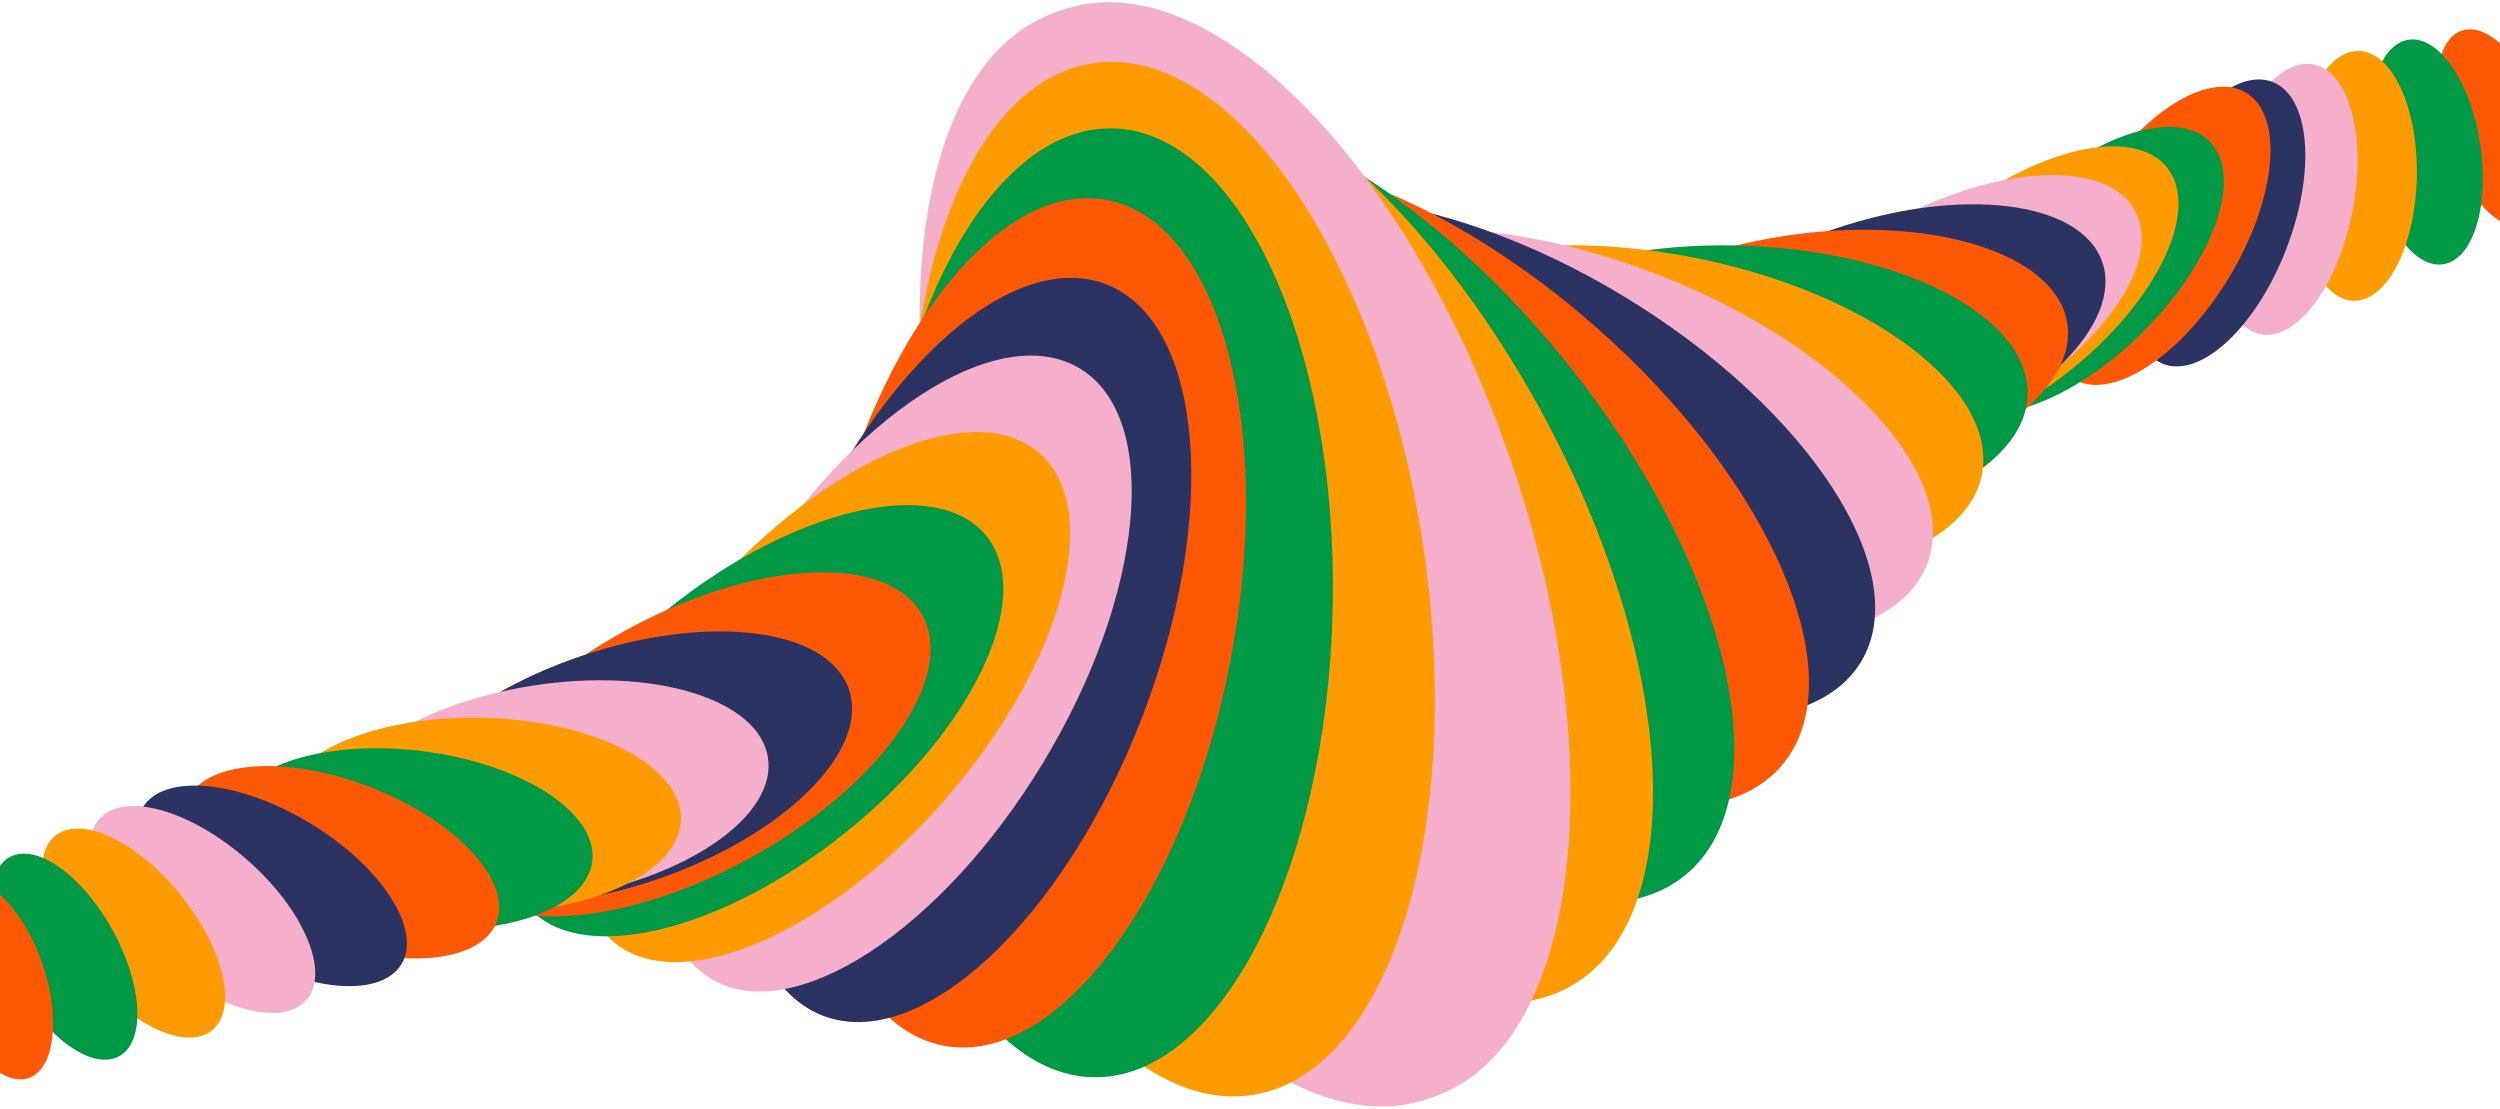 <svg viewBox="0 0 1440 639" fill="none" xmlns="http://www.w3.org/2000/svg"><g clip-path="url(#clip0_3310_4825)"><path d="M1456.31 130.285C1471.37 125.154 1474.98 95.782 1464.38 64.681C1453.78 33.58 1432.98 12.527 1417.92 17.659C1402.87 22.79 1399.25 52.162 1409.86 83.263C1420.46 114.364 1441.26 135.417 1456.31 130.285Z" fill="#FF5805"></path> <path d="M1407.31 152.212C1424.61 149.528 1434.14 118.404 1428.6 82.693C1423.06 46.983 1404.54 20.21 1387.24 22.894C1369.95 25.578 1360.41 56.703 1365.96 92.413C1371.5 128.123 1390.01 154.896 1407.31 152.212Z" fill="#009A46"></path> <path d="M1392.08 101.993C1392.9 62.255 1377.96 29.72 1358.7 29.323C1339.45 28.927 1323.18 60.819 1322.36 100.557C1321.54 140.296 1336.48 172.831 1355.74 173.228C1374.99 173.624 1391.26 141.732 1392.08 101.993Z" fill="#FF9B00"></path> <path d="M1354.95 122.266C1363.43 79.364 1353.46 41.257 1332.69 37.152C1311.92 33.047 1288.2 64.498 1279.72 107.4C1271.24 150.302 1281.21 188.409 1301.98 192.514C1322.75 196.619 1346.47 165.168 1354.95 122.266Z" fill="#F5AFCB"></path> <path d="M1316.82 143.647C1334.2 98.791 1330.67 55.605 1308.95 47.186C1287.22 38.768 1255.51 68.306 1238.13 113.162C1220.75 158.017 1224.27 201.204 1246 209.623C1267.73 218.041 1299.43 188.503 1316.82 143.647Z" fill="#2A3362"></path> <path d="M1283.87 159.945C1311.39 114.439 1315.83 66.747 1293.79 53.42C1271.74 40.094 1231.57 66.18 1204.05 111.685C1176.53 157.191 1172.09 204.883 1194.14 218.21C1216.18 231.536 1256.35 205.45 1283.87 159.945Z" fill="#FF5805"></path> <path d="M1233.64 191.905C1275.07 151.015 1292.59 101.604 1272.79 81.542C1252.98 61.48 1203.34 78.364 1161.92 119.254C1120.49 160.143 1102.97 209.554 1122.77 229.616C1142.58 249.678 1192.22 232.794 1233.64 191.905Z" fill="#009A46"></path> <path d="M1193.06 212.865C1242.94 172.73 1267.63 120.615 1248.19 96.463C1228.76 72.31 1172.56 85.265 1122.68 125.399C1072.79 165.533 1048.1 217.648 1067.54 241.801C1086.97 265.954 1143.17 252.999 1193.06 212.865Z" fill="#FF9B00"></path> <path d="M1147.8 236.812C1209.5 202.866 1246.19 151.126 1229.75 121.246C1213.31 91.367 1149.96 94.663 1088.26 128.608C1026.55 162.554 989.863 214.294 1006.3 244.174C1022.75 274.054 1086.09 270.758 1147.8 236.812Z" fill="#F5AFCB"></path> <path d="M1100.08 260.589C1173.41 235.597 1223.05 186.552 1210.95 151.045C1198.85 115.537 1129.59 107.013 1056.25 132.005C982.912 156.997 933.272 206.041 945.375 241.549C957.478 277.056 1026.74 285.58 1100.08 260.589Z" fill="#2A3362"></path> <path d="M1049.75 283.752C1133.95 270.687 1197.09 227.032 1190.76 186.245C1184.43 145.458 1111.03 122.985 1026.83 136.05C942.618 149.114 879.485 192.77 885.815 233.557C892.144 274.343 965.539 296.817 1049.75 283.752Z" fill="#FF5805"></path> <path d="M1167.94 227.074C1168.88 181.682 1093.66 143.32 999.944 141.39C906.224 139.46 829.492 174.692 828.557 220.084C827.622 265.476 902.838 303.838 996.558 305.768C1090.28 307.698 1167.01 272.466 1167.94 227.074Z" fill="#009A46"></path> <path d="M1141.56 273.322C1151.24 224.33 1077.08 168.408 975.916 148.416C874.752 128.423 784.892 151.932 775.208 200.923C765.525 249.914 839.684 305.837 940.849 325.829C1042.01 345.821 1131.87 322.313 1141.56 273.322Z" fill="#FF9B00"></path> <path d="M1110.01 324.903C1129.86 273.689 1060.2 198.953 954.433 157.974C848.663 116.995 746.832 125.292 726.986 176.505C707.14 227.719 776.795 302.455 882.565 343.434C988.335 384.413 1090.17 376.116 1110.01 324.903Z" fill="#F5AFCB"></path> <path d="M1071.92 381.239C1103.21 329.542 1042.04 235.275 935.299 170.686C828.556 106.098 716.661 95.647 685.374 147.343C654.087 199.04 715.256 293.307 821.999 357.896C928.742 422.484 1040.64 432.935 1071.92 381.239Z" fill="#2A3362"></path> <path d="M1025.81 441.469C1069.58 391.442 1021.32 277.635 918.017 187.274C814.715 96.912 695.49 64.215 651.722 114.241C607.953 164.268 656.215 278.075 759.517 368.436C862.819 458.798 982.043 491.495 1025.81 441.469Z" fill="#FF5805"></path> <path d="M970.286 504.417C1027.25 458.586 996.712 326.088 902.071 208.474C807.43 90.861 684.527 32.669 627.56 78.5C570.593 124.331 601.134 256.829 695.775 374.442C790.416 492.056 913.319 550.247 970.286 504.417Z" fill="#009A46"></path> <path d="M903.991 568.458C974.459 529.689 966.688 380.323 886.633 234.839C806.578 89.354 684.555 2.844 614.087 41.612C543.619 80.38 551.391 229.746 631.446 375.231C711.501 520.715 833.524 607.226 903.991 568.458Z" fill="#FF9B00"></path> <path d="M825.887 631.687C909.629 603.149 929.741 439.854 870.809 266.957C811.876 94.06 696.216 -22.967 612.474 5.571C528.732 34.109 508.62 197.404 567.552 370.301C626.484 543.198 742.145 660.225 825.887 631.687Z" fill="#F5AFCB"></path> <path d="M821.885 633.053C905.627 604.515 925.739 441.22 866.807 268.323C807.874 95.426 692.214 -21.601 608.472 6.937C524.73 35.475 504.618 198.77 563.55 371.667C622.482 544.565 738.143 661.591 821.885 633.053Z" fill="#F5AFCB"></path> <path d="M721.42 630.699C800.899 618.368 844.688 475.352 819.224 311.263C793.761 147.175 708.688 24.152 629.209 36.483C549.73 48.814 505.942 191.83 531.405 355.918C556.868 520.007 641.941 643.03 721.42 630.699Z" fill="#FF9B00"></path> <path d="M767.644 349.934C770.753 199.008 714.013 75.439 640.911 73.933C567.809 72.428 506.028 193.556 502.919 344.482C499.81 495.407 556.55 618.976 629.652 620.482C702.754 621.988 764.535 500.859 767.644 349.934Z" fill="#009A46"></path> <path d="M708.544 381.631C734.622 247.138 702.952 127.872 637.807 115.243C572.662 102.614 498.711 201.405 472.633 335.898C446.555 470.391 478.226 589.657 543.371 602.286C608.516 614.915 682.466 516.125 708.544 381.631Z" fill="#FF5805"></path> <path d="M657.56 413.911C702.638 297.584 693.501 185.585 637.152 163.754C580.802 141.922 498.579 218.525 453.502 334.852C408.424 451.178 417.561 563.177 473.91 585.009C530.259 606.84 612.482 530.237 657.56 413.911Z" fill="#2A3362"></path> <path d="M600.765 439.444C659.492 342.407 669.004 240.692 622.009 212.257C575.015 183.821 489.311 239.433 430.584 336.47C371.857 433.507 362.345 535.222 409.34 563.657C456.334 592.093 542.038 536.48 600.765 439.444Z" fill="#F5AFCB"></path> <path d="M543.869 461.08C611.766 383.474 636.336 293.907 598.745 261.026C561.155 228.144 475.64 264.401 407.743 342.007C339.845 419.612 315.276 509.18 352.866 542.061C390.456 574.942 475.971 538.686 543.869 461.08Z" fill="#FF9B00"></path> <path d="M487.492 479.181C560.525 420.424 596.657 344.117 568.193 308.744C539.729 273.371 457.449 292.328 384.415 351.085C311.381 409.841 275.25 486.149 303.714 521.522C332.177 556.895 414.458 537.938 487.492 479.181Z" fill="#009A46"></path> <path d="M432.104 494.215C506.765 453.14 551.158 390.527 531.259 354.364C511.36 318.202 434.704 322.184 360.044 363.259C285.384 404.333 240.991 466.946 260.89 503.109C280.789 539.271 357.444 535.289 432.104 494.215Z" fill="#FF5805"></path> <path d="M378.11 506.62C451.447 481.628 501.087 432.583 488.984 397.076C476.881 361.568 407.619 353.044 334.282 378.036C260.945 403.028 211.305 452.072 223.408 487.579C235.511 523.087 304.773 531.611 378.11 506.62Z" fill="#2A3362"></path> <path d="M325.812 516.955C395.404 506.158 447.58 470.086 442.351 436.385C437.121 402.685 376.466 384.118 306.874 394.915C237.282 405.712 185.106 441.785 190.335 475.485C195.565 509.186 256.22 527.753 325.812 516.955Z" fill="#F5AFCB"></path> <path d="M392.221 471.898C392.86 440.905 341.482 414.711 277.467 413.392C213.451 412.074 161.039 436.13 160.401 467.124C159.762 498.118 211.139 524.312 275.155 525.63C339.17 526.949 391.583 502.892 392.221 471.898Z" fill="#FF9B00"></path> <path d="M341.134 496.087C344.57 468.107 300.52 439.674 242.744 432.581C184.969 425.488 135.347 442.42 131.911 470.401C128.475 498.381 172.526 526.814 230.302 533.907C288.077 541 337.699 524.068 341.134 496.087Z" fill="#009A46"></path> <path d="M285.922 531.283C295.182 507.386 262.688 472.516 213.344 453.399C164 434.281 116.492 438.155 107.232 462.052C97.972 485.949 130.466 520.818 179.81 539.936C229.154 559.053 276.662 555.179 285.922 531.283Z" fill="#FF5805"></path> <path d="M231.235 555.348C243.3 535.414 219.713 499.064 178.553 474.159C137.392 449.253 94.245 445.223 82.181 465.158C70.117 485.092 93.703 521.442 134.864 546.347C176.024 571.253 219.171 575.282 231.235 555.348Z" fill="#2A3362"></path> <path d="M176.449 576.008C190.391 560.073 175.008 523.813 142.09 495.018C109.172 466.224 71.185 455.8 57.243 471.735C43.301 487.67 58.684 523.931 91.602 552.725C124.52 581.519 162.507 591.944 176.449 576.008Z" fill="#F5AFCB"></path> <path d="M122.078 593.528C137.082 581.456 129.045 546.567 104.126 515.599C79.207 484.632 46.843 469.314 31.839 481.385C16.835 493.456 24.872 528.346 49.791 559.313C74.71 590.28 107.073 605.599 122.078 593.528Z" fill="#FF9B00"></path> <path d="M68.652 608.379C83.99 599.941 82.301 567.434 64.878 535.772C47.456 504.111 20.899 485.285 5.561 493.723C-9.777 502.161 -8.087 534.668 9.335 566.33C26.757 597.991 53.314 616.818 68.652 608.379Z" fill="#009A46"></path> <path d="M16.435 620.966C31.492 615.834 35.104 586.462 24.503 555.361C13.903 524.26 -6.897 503.208 -21.954 508.339C-37.011 513.47 -40.623 542.842 -30.022 573.943C-19.422 605.044 1.378 626.097 16.435 620.966Z" fill="#FF5805"></path></g> <defs><clipPath id="clip0_3310_4825"><rect width="2093" height="639" fill="white" transform="translate(-284)"></rect></clipPath></defs></svg>